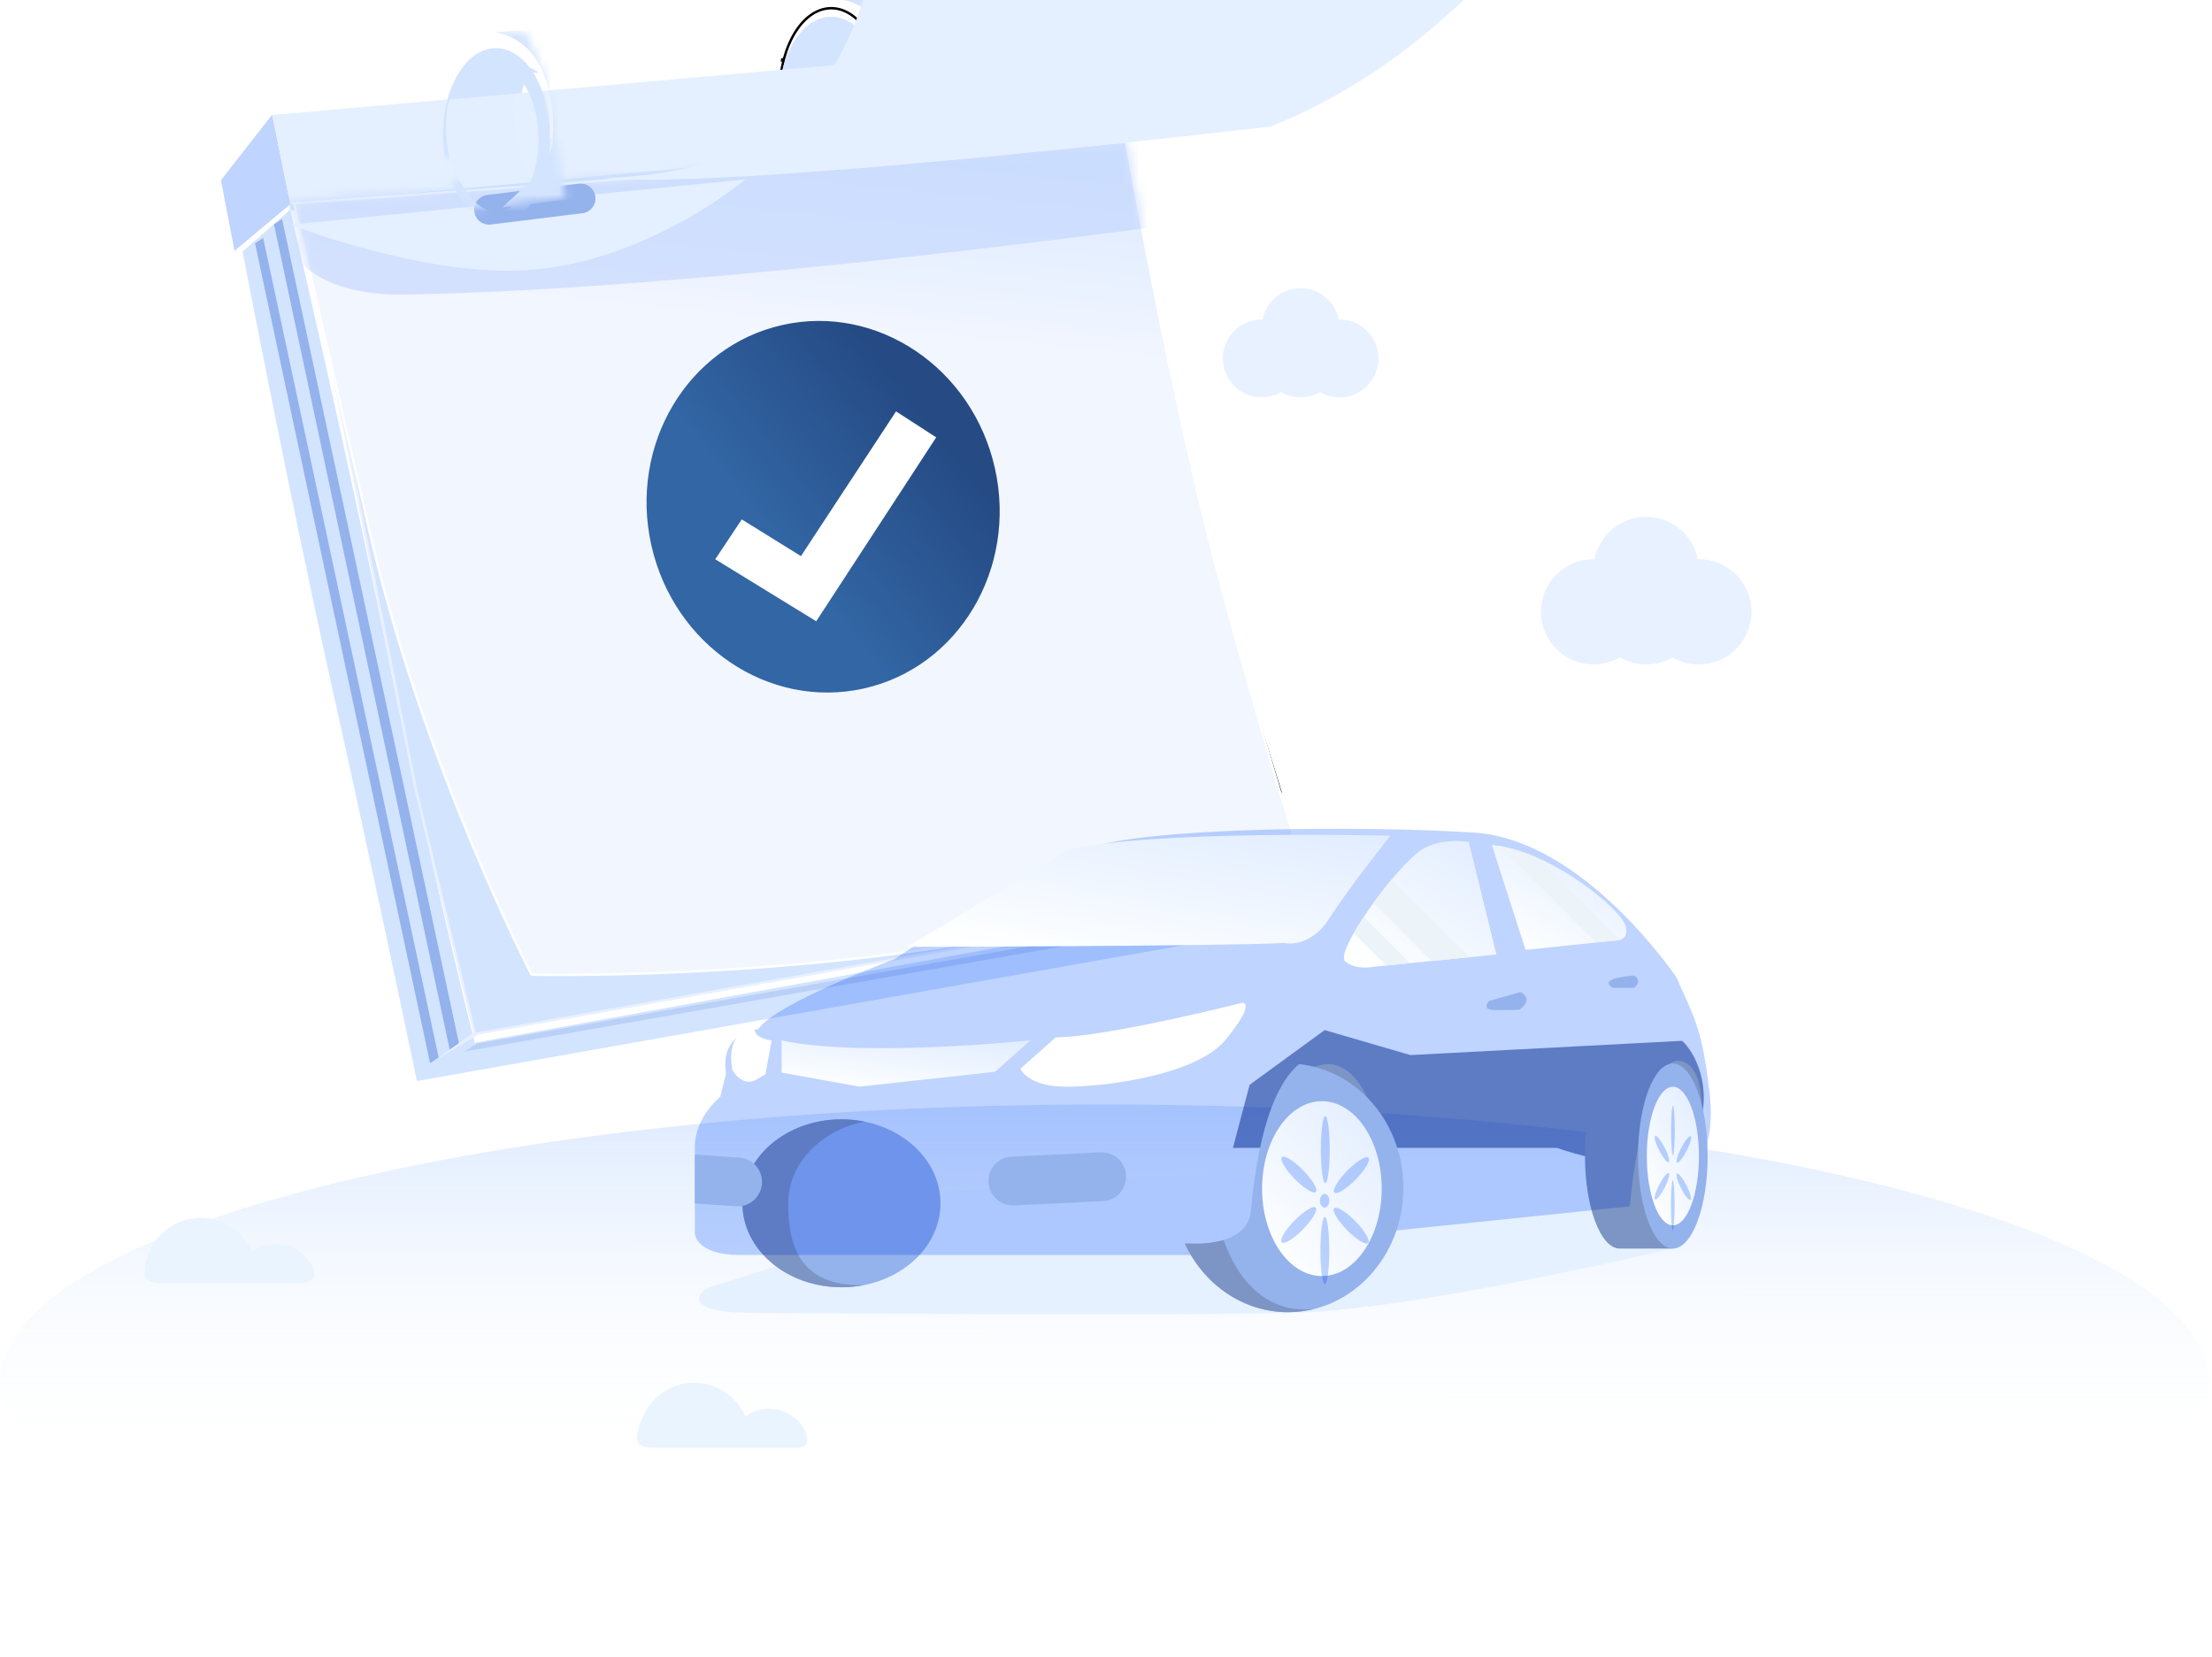 <svg width="267" height="200" viewBox="0 0 267 200" fill="none" xmlns="http://www.w3.org/2000/svg">
<g clip-path="url(#clip0_978_98230)">
<path fill-rule="evenodd" clip-rule="evenodd" d="M133.333 133.333C206.971 133.333 266.667 148.373 266.667 166.924C266.667 185.475 206.971 200.514 133.333 200.514C59.696 200.514 0 185.475 0 166.924C0 148.373 59.696 133.333 133.333 133.333Z" fill="url(#paint0_linear_978_98230)"/>
<path fill-rule="evenodd" clip-rule="evenodd" d="M141.447 142.319C168.157 141.487 189.951 142.609 190.123 144.827C190.294 147.046 168.781 149.516 142.068 150.35C115.359 151.181 93.565 150.06 93.393 147.841C93.225 145.623 114.738 143.15 141.447 142.319Z" fill="#E6F1FF"/>
<path fill-rule="evenodd" clip-rule="evenodd" d="M97.106 172.629C96.343 171.073 94.671 170.073 92.82 170.073C91.758 170.073 90.778 170.414 89.979 170.991C88.924 168.595 86.538 166.924 83.762 166.924C80.475 166.924 77.88 169.296 77.103 172.377C76.611 174.327 76.939 174.789 79.263 174.789C83.536 174.789 92.368 174.792 95.992 174.792C97.48 174.795 97.808 174.065 97.106 172.629Z" fill="#EAF4FF"/>
<path fill-rule="evenodd" clip-rule="evenodd" d="M37.123 152.013C36.212 150.906 34.856 150.172 33.312 150.172C32.251 150.172 31.271 150.513 30.468 151.089C29.413 148.694 27.027 147.022 24.251 147.022C21.22 147.022 18.687 149.025 17.779 151.761C16.924 154.337 17.703 154.887 19.424 154.887C23.592 154.887 32.257 154.887 36.137 154.887C37.746 154.891 38.713 153.947 37.123 152.013Z" fill="#EAF4FF"/>
<path d="M143.724 68.344L143.802 68.264C143.81 68.327 143.82 68.398 143.833 68.475C143.892 68.804 144.019 69.246 144.292 69.689C144.559 70.123 144.856 70.488 145.086 70.745C145.151 70.818 145.211 70.882 145.264 70.937L141.295 71.438C141.291 71.434 141.287 71.431 141.283 71.427C141.255 71.403 141.225 71.368 141.208 71.32C141.179 71.238 141.166 71.05 141.468 70.712C141.786 70.357 142.427 69.686 142.99 69.102C143.272 68.81 143.533 68.541 143.724 68.344Z" stroke="black" stroke-width="0.294"/>
<path d="M130.121 86.228L139.504 70.052L142.857 72.49L131.256 93.437L118.454 83.195L121.208 79.829L129.907 86.272L130.039 86.37L130.121 86.228Z" stroke="black" stroke-width="0.294"/>
<path d="M106.719 10.627L106.719 10.627C106.88 13.517 106.308 16.219 105.26 18.248C104.21 20.281 102.697 21.617 100.984 21.83L100.983 21.83C99.275 22.045 97.645 21.109 96.393 19.371C95.141 17.635 94.281 15.115 94.122 12.223L93.976 12.232L94.122 12.223C93.964 9.334 94.536 6.633 95.584 4.604C96.634 2.571 98.147 1.236 99.858 1.02C101.567 0.806 103.196 1.742 104.449 3.48C105.701 5.216 106.561 7.736 106.719 10.627Z" stroke="black" stroke-width="0.294"/>
<path d="M99.967 3.001L99.967 3.001C101.318 2.832 102.612 3.569 103.61 4.948C104.607 6.325 105.294 8.326 105.422 10.624C105.548 12.923 105.091 15.07 104.255 16.682C103.418 18.298 102.215 19.353 100.857 19.523C99.504 19.691 98.211 18.954 97.213 17.576C96.216 16.198 95.53 14.197 95.402 11.9C95.275 9.601 95.732 7.453 96.567 5.841C97.405 4.226 98.609 3.17 99.967 3.001Z" stroke="black" stroke-width="0.294"/>
<path d="M100.935 2.88C102.288 2.711 103.582 3.449 104.579 4.827C105.576 6.205 106.262 8.205 106.39 10.503C106.517 12.802 106.06 14.95 105.225 16.562C104.387 18.177 103.183 19.232 101.825 19.402C100.474 19.571 99.18 18.834 98.182 17.455C97.185 16.077 96.498 14.077 96.371 11.779C96.245 9.48 96.702 7.332 97.537 5.72C98.374 4.105 99.577 3.05 100.935 2.88Z" stroke="black" stroke-width="0.294"/>
<g filter="url(#filter0_i_978_98230)">
<path fill-rule="evenodd" clip-rule="evenodd" d="M99.84 0.875C103.4 0.428 106.546 4.791 106.866 10.619C107.189 16.445 104.562 21.532 101.002 21.976C97.441 22.423 94.295 18.06 93.976 12.232C93.656 6.406 96.283 1.322 99.84 0.875Z" fill="#D3E4FF"/>
</g>
<g filter="url(#filter1_ii_978_98230)">
<path fill-rule="evenodd" clip-rule="evenodd" d="M107.117 0.615C110.863 0.87 113.937 4.3 114.257 8.754C114.672 14.547 112.697 20.444 110.015 20.829C109.101 20.959 102.039 21.821 100.936 21.961C100.46 22.02 106.862 17.262 106.98 13.901C107.486 -0.465 98.169 1.059 100.417 0.778C101.553 0.638 105.116 0.478 107.117 0.615Z" fill="#D3E4FF"/>
</g>
<g filter="url(#filter2_i_978_98230)">
<path fill-rule="evenodd" clip-rule="evenodd" d="M96.651 6.915L102.907 6.526C102.907 6.526 100.611 6.336 101.818 6.594C104.088 5.062 101.68 2.673 100.037 2.863C96.036 3.327 96.651 6.915 96.651 6.915Z" fill="#D3E4FF"/>
</g>
<path d="M94.419 7.179L94.569 7.187C94.568 7.202 94.565 7.215 94.561 7.226C94.562 7.217 94.563 7.209 94.564 7.204C94.564 7.201 94.565 7.199 94.565 7.199C94.565 7.199 94.565 7.199 94.565 7.199L94.565 7.199C94.565 7.2 94.564 7.203 94.562 7.208C94.562 7.21 94.56 7.216 94.557 7.224C94.555 7.228 94.55 7.237 94.547 7.242C94.542 7.25 94.526 7.269 94.514 7.28C94.494 7.293 94.442 7.308 94.404 7.309L94.419 7.179Z" stroke="black" stroke-width="0.294"/>
<path d="M147.825 73.873L154.585 95.689L141.065 72.03L147.825 73.873Z" stroke="black" stroke-width="0.294"/>
<g filter="url(#filter3_i_978_98230)">
<path fill-rule="evenodd" clip-rule="evenodd" d="M57.546 124.662L50.336 129.327L152.185 111.282L158.059 106.387L57.546 124.662Z" fill="#D3E4FF"/>
</g>
<path fill-rule="evenodd" clip-rule="evenodd" d="M55.343 126.376L155.693 108.672L154.387 109.651L53.711 127.355L55.343 126.376Z" fill="#94B2EC" fill-opacity="0.4"/>
<path d="M35.385 22.863L35.412 22.983L35.535 22.977L42.442 22.643L35.148 23.337L33.966 17.035L34.559 19.289L35.385 22.863Z" stroke="black" stroke-width="0.294"/>
<g filter="url(#filter4_i_978_98230)">
<path fill-rule="evenodd" clip-rule="evenodd" d="M50.325 129.333C50.325 129.333 45.494 106.097 40.25 82.564C35.022 59.11 29.281 29.198 29.281 29.198L35.028 24.149C35.028 24.149 42.309 55.217 47.103 79.301C51.707 102.435 57.362 124.948 57.362 124.948L50.325 129.333Z" fill="#D3E4FF"/>
</g>
<path fill-rule="evenodd" clip-rule="evenodd" d="M34.049 26.434L55.425 126.07L54.303 126.824L33.07 27.086L34.049 26.434Z" fill="#94B2EC"/>
<path fill-rule="evenodd" clip-rule="evenodd" d="M31.764 28.717L52.956 127.701L51.911 128.333L30.785 29.37L31.764 28.717Z" fill="#94B2EC"/>
<path fill-rule="evenodd" clip-rule="evenodd" d="M57.16 124.673L52.234 128.171L57.711 124.888L57.16 124.673Z" fill="#E9F0FF"/>
<path fill-rule="evenodd" clip-rule="evenodd" d="M35.017 24.21V23.507L28.34 28.777L29.25 29.521L29.482 29.044L35.017 24.21Z" fill="#94B2EC"/>
<g filter="url(#filter5_i_978_98230)">
<path fill-rule="evenodd" clip-rule="evenodd" d="M26.668 20.579L32.855 12.665L35.049 23.476L28.306 29.103L26.668 20.579Z" fill="#BFD4FE"/>
</g>
<g filter="url(#filter6_i_978_98230)">
<path fill-rule="evenodd" clip-rule="evenodd" d="M35.02 24.205V23.486L86.05 18.663L85.662 19.28L35.02 24.205Z" fill="#D3E4FF"/>
</g>
<g filter="url(#filter7_i_978_98230)">
<path fill-rule="evenodd" clip-rule="evenodd" d="M32.867 12.695L35.029 23.497L134.237 14.359L131.75 3.916C131.75 3.916 39.715 12.107 33.117 12.695C32.872 12.717 32.867 12.695 32.867 12.695Z" fill="#E4F0FF"/>
</g>
<path d="M50.183 95.261L37.522 31.304L152.747 102.262L157.666 106.947L57.33 124.82L50.183 95.261Z" fill="#D3E4FF" stroke="#E9F0FF" stroke-width="0.294"/>
<path d="M35.513 24.621L35.502 24.573L135.93 17.135L135.955 17.273C135.986 17.45 136.033 17.712 136.093 18.053C136.215 18.735 136.395 19.732 136.625 20.991C137.086 23.509 137.75 27.078 138.567 31.278C140.2 39.68 142.439 50.612 144.864 60.733C147.153 70.287 150.417 81.794 153.109 90.91C154.455 95.469 155.658 99.431 156.524 102.253C156.957 103.664 157.306 104.79 157.547 105.563C157.668 105.95 157.761 106.248 157.824 106.45L157.87 106.595L157.828 106.601C157.775 106.61 157.712 106.62 157.639 106.632C157.523 106.65 157.382 106.673 157.217 106.699C156.682 106.786 155.898 106.913 154.9 107.076C152.904 107.402 150.053 107.874 146.636 108.456C139.8 109.619 130.695 111.221 121.616 112.975C107.704 115.664 93.32 116.836 82.411 117.335C76.957 117.585 72.374 117.667 69.153 117.686C67.543 117.695 66.274 117.689 65.407 117.681C64.974 117.677 64.641 117.672 64.417 117.668C64.306 117.666 64.222 117.665 64.165 117.664C64.14 117.615 64.104 117.544 64.057 117.452C63.959 117.26 63.816 116.976 63.631 116.603C63.261 115.858 62.725 114.763 62.062 113.359C60.734 110.553 58.897 106.518 56.858 101.602C52.778 91.77 47.89 78.42 44.65 64.341C42.202 53.705 39.906 43.722 38.221 36.397L36.21 27.655L35.657 25.25L35.513 24.621Z" fill="#F1F7FF"/>
<path d="M35.513 24.621L35.502 24.573L135.93 17.135L135.955 17.273C135.986 17.45 136.033 17.712 136.093 18.053C136.215 18.735 136.395 19.732 136.625 20.991C137.086 23.509 137.75 27.078 138.567 31.278C140.2 39.68 142.439 50.612 144.864 60.733C147.153 70.287 150.417 81.794 153.109 90.91C154.455 95.469 155.658 99.431 156.524 102.253C156.957 103.664 157.306 104.79 157.547 105.563C157.668 105.95 157.761 106.248 157.824 106.45L157.87 106.595L157.828 106.601C157.775 106.61 157.712 106.62 157.639 106.632C157.523 106.65 157.382 106.673 157.217 106.699C156.682 106.786 155.898 106.913 154.9 107.076C152.904 107.402 150.053 107.874 146.636 108.456C139.8 109.619 130.695 111.221 121.616 112.975C107.704 115.664 93.32 116.836 82.411 117.335C76.957 117.585 72.374 117.667 69.153 117.686C67.543 117.695 66.274 117.689 65.407 117.681C64.974 117.677 64.641 117.672 64.417 117.668C64.306 117.666 64.222 117.665 64.165 117.664C64.14 117.615 64.104 117.544 64.057 117.452C63.959 117.26 63.816 116.976 63.631 116.603C63.261 115.858 62.725 114.763 62.062 113.359C60.734 110.553 58.897 106.518 56.858 101.602C52.778 91.77 47.89 78.42 44.65 64.341C42.202 53.705 39.906 43.722 38.221 36.397L36.21 27.655L35.657 25.25L35.513 24.621Z" fill="url(#paint1_linear_978_98230)"/>
<path d="M35.513 24.621L35.502 24.573L135.93 17.135L135.955 17.273C135.986 17.45 136.033 17.712 136.093 18.053C136.215 18.735 136.395 19.732 136.625 20.991C137.086 23.509 137.75 27.078 138.567 31.278C140.2 39.68 142.439 50.612 144.864 60.733C147.153 70.287 150.417 81.794 153.109 90.91C154.455 95.469 155.658 99.431 156.524 102.253C156.957 103.664 157.306 104.79 157.547 105.563C157.668 105.95 157.761 106.248 157.824 106.45L157.87 106.595L157.828 106.601C157.775 106.61 157.712 106.62 157.639 106.632C157.523 106.65 157.382 106.673 157.217 106.699C156.682 106.786 155.898 106.913 154.9 107.076C152.904 107.402 150.053 107.874 146.636 108.456C139.8 109.619 130.695 111.221 121.616 112.975C107.704 115.664 93.32 116.836 82.411 117.335C76.957 117.585 72.374 117.667 69.153 117.686C67.543 117.695 66.274 117.689 65.407 117.681C64.974 117.677 64.641 117.672 64.417 117.668C64.306 117.666 64.222 117.665 64.165 117.664C64.14 117.615 64.104 117.544 64.057 117.452C63.959 117.26 63.816 116.976 63.631 116.603C63.261 115.858 62.725 114.763 62.062 113.359C60.734 110.553 58.897 106.518 56.858 101.602C52.778 91.77 47.89 78.42 44.65 64.341C42.202 53.705 39.906 43.722 38.221 36.397L36.21 27.655L35.657 25.25L35.513 24.621Z" stroke="white" stroke-width="0.294"/>
<mask id="mask0_978_98230" style="mask-type:alpha" maskUnits="userSpaceOnUse" x="35" y="16" width="124" height="102">
<path d="M35.265 24.393L35.254 24.344L135.93 17.135L135.954 17.273C135.986 17.45 136.032 17.712 136.093 18.053C136.215 18.735 136.394 19.732 136.625 20.991C137.085 23.509 137.75 27.078 138.566 31.278C140.199 39.68 142.438 50.612 144.864 60.733C147.152 70.287 150.417 81.794 153.108 90.91C154.454 95.469 155.657 99.431 156.524 102.253C156.957 103.664 157.306 104.79 157.547 105.563C157.667 105.95 157.761 106.248 157.824 106.45L157.869 106.595L157.828 106.601C157.762 106.612 157.681 106.625 157.585 106.64C157.48 106.657 157.357 106.677 157.217 106.699C156.682 106.786 155.897 106.913 154.899 107.076C152.903 107.402 150.053 107.874 146.635 108.456C139.8 109.619 130.695 111.221 121.616 112.975C107.704 115.664 93.319 116.836 82.411 117.335C76.957 117.585 72.373 117.667 69.153 117.686C67.543 117.695 66.274 117.689 65.407 117.681C64.974 117.677 64.641 117.672 64.417 117.668C64.369 117.668 64.326 117.667 64.288 117.666C64.238 117.665 64.197 117.664 64.165 117.664C64.14 117.615 64.103 117.544 64.056 117.452C63.959 117.26 63.816 116.976 63.631 116.603C63.261 115.858 62.725 114.763 62.061 113.359C60.734 110.553 58.897 106.518 56.858 101.602C52.778 91.77 47.889 78.42 44.65 64.341C42.202 53.705 39.843 43.664 38.096 36.281C37.222 32.59 36.501 29.564 35.999 27.46C35.748 26.408 35.551 25.587 35.418 25.029L35.265 24.393Z" fill="#F1F7FF" stroke="white" stroke-width="0.294"/>
</mask>
<g mask="url(#mask0_978_98230)">
<ellipse cx="99.356" cy="61.175" rx="21.249" ry="22.485" transform="rotate(-12.608 99.356 61.175)" fill="url(#paint2_linear_978_98230)"/>
<path d="M86.336 67.517L89.535 62.702L96.677 67.138L108.156 49.666L113.003 52.8L98.522 75L86.336 67.517Z" fill="white"/>
<g filter="url(#filter8_f_978_98230)">
<path fill-rule="evenodd" clip-rule="evenodd" d="M32.258 18.43L33.597 26.854C33.597 26.854 34.533 35.801 48.898 35.563C85.965 34.948 143.374 26.854 143.374 26.854L134.158 7.535L32.258 18.43Z" fill="#BFD4FE" fill-opacity="0.6"/>
</g>
</g>
<g filter="url(#filter9_iii_978_98230)">
<path fill-rule="evenodd" clip-rule="evenodd" d="M35.051 24.19C35.051 24.19 50.698 30.304 63.096 29.697C77.892 28.973 89.98 18.719 89.98 18.719L35.051 24.19Z" fill="#E4F0FF"/>
</g>
<g filter="url(#filter10_di_978_98230)">
<path fill-rule="evenodd" clip-rule="evenodd" d="M59.504 29.697C59.504 29.697 75.282 29.788 82.746 22.276C90.209 14.764 91.812 4.895 91.812 4.895L171.113 0C171.113 0 167.546 5.042 158.712 12.401C149.336 20.214 140.11 23.497 140.11 23.497C140.11 23.497 74.121 31.326 59.504 29.697Z" fill="#E4F0FF"/>
</g>
<path fill-rule="evenodd" clip-rule="evenodd" d="M58.86 23.537L69.903 22.172C70.889 22.075 71.77 22.793 71.868 23.781C71.966 24.767 71.248 25.648 70.259 25.746L59.216 27.11C58.23 27.208 57.349 26.49 57.251 25.501C57.153 24.512 57.874 23.634 58.86 23.537Z" fill="#94B2EC"/>
<mask id="mask1_978_98230" style="mask-type:alpha" maskUnits="userSpaceOnUse" x="48" y="2" width="21" height="24">
<path d="M48.125 9.794L48.631 3.464C50.762 3.3 55.115 2.965 55.479 2.935C55.933 2.897 63.121 3.881 63.424 3.956C63.666 4.017 65.139 7.639 65.845 9.442L68.305 23.857L57.37 25.219L54.6 23.479L54.123 22.047C54.123 22.047 55.16 22.097 56.294 20.808C57.427 19.518 57.625 18.744 57.625 18.744L51.259 19.33C51.259 19.33 50.217 17.838 49.928 14.633C49.64 11.427 49.928 9.638 49.928 9.638L48.125 9.794Z" fill="#C4C4C4"/>
</mask>
<g mask="url(#mask1_978_98230)">
<g filter="url(#filter11_i_978_98230)">
<path fill-rule="evenodd" clip-rule="evenodd" d="M55.207 10.83L62.967 10.07C62.967 10.07 63.437 7.329 64.645 7.586C66.159 7.913 62.008 5.857 60.559 6.027C56.558 6.49 55.207 10.83 55.207 10.83Z" fill="#D3E4FF"/>
</g>
<g filter="url(#filter12_ii_978_98230)">
<path fill-rule="evenodd" clip-rule="evenodd" d="M65.418 4.588C69.167 4.843 72.238 8.273 72.558 12.727C72.972 18.52 70.998 24.417 68.316 24.802C67.402 24.933 60.34 25.794 59.237 25.934C58.76 25.993 65.163 21.235 65.281 17.874C65.787 3.508 56.469 5.032 58.718 4.752C59.854 4.608 63.417 4.451 65.418 4.588Z" fill="#D3E4FF"/>
</g>
<g filter="url(#filter13_i_978_98230)">
<path fill-rule="evenodd" clip-rule="evenodd" d="M59.361 4.669C62.921 4.222 66.067 8.585 66.387 14.414C66.707 20.239 64.083 25.327 60.526 25.77C56.965 26.218 53.819 21.854 53.499 16.026C53.176 10.201 55.803 5.116 59.361 4.669ZM59.383 6.757C62.225 6.385 64.732 10.021 64.989 14.876C65.243 19.735 63.15 23.975 60.307 24.348C57.465 24.72 54.958 21.083 54.701 16.228C54.578 13.882 55.003 11.68 55.795 9.988L55.977 9.132L56.275 9.098C57.091 7.781 58.168 6.916 59.383 6.757Z" fill="#D3E4FF"/>
</g>
<path d="M65.997 10.987C66.223 11.658 66.412 12.418 66.51 13.251C66.677 14.668 66.624 15.818 66.499 16.689C66.533 16.206 66.556 15.646 66.556 15.015C66.556 13.38 66.255 11.945 65.997 10.987Z" stroke="#F2F6FF" stroke-width="0.294"/>
</g>
<g filter="url(#filter14_i_978_98230)">
<path d="M62.197 10.148L54.303 10.831C54.303 10.831 53.604 12.07 53.895 15.665C54.186 19.259 56.032 21.552 56.032 21.552C56.118 21.518 58.717 21.332 60.524 21.14C61.502 21.093 64.026 20.825 64.026 20.825L63.645 19.683C63.645 19.683 62.63 17.398 62.197 14.584C61.763 11.769 62.197 10.148 62.197 10.148Z" fill="#E3EFFF"/>
</g>
<path d="M201.922 150.728C201.922 150.728 171.019 158.102 156.205 158.488C140.678 158.89 90.656 158.488 90.656 158.488C81.364 158.41 84.894 155.606 85.667 155.402L125.577 142.743L191.312 139.561L201.922 150.728Z" fill="#E6F1FF"/>
<path d="M101.57 155.402C94.969 155.402 89.617 150.863 89.617 145.264C89.617 139.666 94.969 135.127 101.57 135.127C108.172 135.127 113.523 139.666 113.523 145.264C113.523 150.863 108.172 155.402 101.57 155.402Z" fill="#94B2EC"/>
<g filter="url(#filter15_i_978_98230)">
<path d="M159.896 122.971L150.834 129.579L148.82 137.193H187.945C192.787 138.916 202.961 140.956 204.918 135.325C206.874 129.694 204.486 125.604 203.048 124.264L170.252 125.987L159.896 122.971Z" fill="#7C95C5"/>
</g>
<path d="M101.569 135.127C102.497 135.127 103.422 135.219 104.332 135.402C99.064 136.46 95.142 140.473 95.142 145.264C95.142 150.056 96.326 155.402 104.332 155.127C103.422 155.309 102.497 155.402 101.569 155.402C94.968 155.402 89.616 150.862 89.616 145.264C89.616 139.666 94.968 135.127 101.569 135.127Z" fill="#7C95C5"/>
<path d="M195.514 128.393C197.834 128.393 199.715 133.392 199.715 139.56C199.715 139.704 199.712 139.848 199.71 139.993L203.191 142.723L201.923 150.729H195.514C193.195 150.729 191.314 145.73 191.314 139.562C191.314 133.394 193.195 128.393 195.514 128.393Z" fill="#7C95C5"/>
<g filter="url(#filter16_i_978_98230)">
<path d="M202.357 116.619C202.357 116.619 191.237 99.976 177.891 99.126C164.546 98.277 138.412 98.432 131.183 101.07C123.954 103.708 107.983 114.398 107.983 114.398C107.983 114.398 93.452 119.813 91.535 122.867C91.535 122.867 86.838 123.145 87.637 128.211L86.942 131.022C86.942 131.022 83.872 133.464 83.872 137.073V147.531C83.872 147.531 83.965 150.123 89.34 150.123H143.972C143.972 150.123 150.575 150.562 150.992 146.189C151.408 141.816 152.799 128.21 159.541 127.169C159.541 127.169 163.572 125.781 165.936 133.486L166.491 147.37L196.728 144.248C196.728 144.248 198.186 127.31 202.357 126.685C202.357 126.685 205.972 125.991 205.346 134.46L204.443 139.666C204.443 139.666 207.223 137.514 206.319 130.226C205.416 122.937 204.721 121.896 202.357 116.619Z" fill="#BFD4FE"/>
</g>
<path d="M180.067 101.996L184.146 114.677L194.711 113.566C194.711 113.566 196.842 113.751 196.194 111.715C195.545 109.679 187.296 102.737 180.067 101.996Z" fill="url(#paint3_linear_978_98230)"/>
<path d="M177.288 101.627L180.625 115.232L165.797 116.713C165.797 116.713 163.665 117.176 162.368 116.065C161.071 114.955 168.208 104.958 171.496 102.644C171.495 102.644 173.511 101.117 177.288 101.627Z" fill="url(#paint4_linear_978_98230)"/>
<path d="M167.836 100.886C167.836 100.886 138.18 100.145 128.913 102.644L109.538 114.306C109.538 114.306 147.123 114.235 155.047 113.843C155.047 113.843 158.105 114.584 160.515 110.789C162.924 106.994 167.836 100.886 167.836 100.886Z" fill="url(#paint5_linear_978_98230)"/>
<path d="M149.948 121.063C149.948 121.063 133.452 125.229 127.428 125.229L123.165 129.024C123.165 129.024 123.906 130.875 127.706 131.153C131.505 131.431 144.185 130.135 147.947 125.507C151.709 120.88 149.948 121.063 149.948 121.063Z" fill="white"/>
<path d="M93.141 125.597C93.141 125.597 90.777 125.412 91.102 123.885C91.102 123.885 87.441 124.348 88.414 129.207C88.414 129.207 89.573 131.336 91.333 130.317L92.398 129.669L93.141 125.597Z" fill="white"/>
<path d="M124.371 125.596C124.371 125.596 103.89 127.724 94.344 125.596V129.483L103.704 131.184L120.108 129.39L124.371 125.596Z" fill="url(#paint6_linear_978_98230)"/>
<path d="M197.257 117.778C197.257 117.778 198.323 118.333 197.257 119.259H194.708C194.708 119.259 192.438 118.148 197.257 117.778Z" fill="#94B2EC"/>
<path d="M183.542 119.768L179.745 120.832C179.745 120.832 178.864 121.804 180.069 121.897C181.274 121.989 183.406 121.897 183.406 121.897C183.406 121.897 185.211 120.693 183.542 119.768Z" fill="#94B2EC"/>
<path d="M201.922 150.727C199.602 150.727 197.722 145.728 197.722 139.56C197.722 133.393 199.602 128.393 201.922 128.393C204.241 128.393 206.121 133.393 206.121 139.56C206.121 145.728 204.241 150.727 201.922 150.727Z" fill="#94B2EC"/>
<path d="M201.925 147.925C200.188 147.925 198.779 144.18 198.779 139.56C198.779 134.94 200.188 131.195 201.925 131.195C203.662 131.195 205.07 134.94 205.07 139.56C205.07 144.18 203.662 147.925 201.925 147.925Z" fill="url(#paint7_linear_978_98230)"/>
<path d="M167.988 106.165L177.391 115.556L172.784 116.015L165.775 109.014C166.484 108.035 167.239 107.06 167.988 106.165Z" fill="#ECF3F9"/>
<path d="M170.203 116.271L167.333 116.559L163.409 112.639C163.757 112.027 164.164 111.369 164.613 110.689L170.203 116.271Z" fill="#ECF3F9"/>
<path d="M185.732 103.625L195.57 113.451C195.293 113.543 195.001 113.582 194.71 113.566L192.696 113.778L181.039 102.135C182.658 102.438 184.234 102.938 185.732 103.625Z" fill="#ECF3F9"/>
<path d="M122.124 139.633L132.838 139.114C134.466 139.035 135.849 140.289 135.928 141.915C136.007 143.54 134.751 144.922 133.124 145.001L122.41 145.519C120.782 145.598 119.398 144.344 119.319 142.719C119.24 141.093 120.496 139.712 122.124 139.633Z" fill="#94B2EC"/>
<path d="M83.868 139.377L89.211 139.744C89.599 139.768 89.979 139.868 90.329 140.04C90.678 140.211 90.991 140.449 91.248 140.742C91.504 141.034 91.701 141.374 91.825 141.742C91.95 142.111 92 142.5 91.974 142.888C91.947 143.276 91.843 143.655 91.669 144.002C91.496 144.35 91.254 144.66 90.96 144.915C90.665 145.169 90.323 145.363 89.954 145.484C89.584 145.606 89.194 145.653 88.805 145.624L83.868 145.285V139.377Z" fill="#94B2EC"/>
<path d="M143.971 150.128C143.971 150.128 150.575 150.568 150.991 146.194C151.344 142.493 152.394 132.178 156.797 128.465C163.865 129.187 169.395 135.598 169.395 143.403C169.395 151.692 163.159 158.412 155.466 158.412C150.018 158.412 145.304 155.039 143.015 150.128H143.971Z" fill="#94B2EC"/>
<path d="M159.56 154.05C155.573 154.05 152.34 149.324 152.34 143.493C152.34 137.663 155.573 132.936 159.56 132.936C163.548 132.936 166.781 137.663 166.781 143.493C166.781 149.324 163.548 154.05 159.56 154.05Z" fill="url(#paint8_linear_978_98230)"/>
<path d="M143.968 150.126C145.227 150.181 146.487 150.035 147.699 149.692C149.393 154.645 153.108 158.708 158.668 158.006C157.621 158.273 156.544 158.408 155.463 158.408C150.015 158.408 145.301 155.036 143.012 150.125L143.968 150.126Z" fill="#7C95C5"/>
<g filter="url(#filter17_i_978_98230)">
<path d="M159.968 141.442C159.672 141.442 159.431 139.633 159.431 137.402C159.431 135.171 159.672 133.362 159.968 133.362C160.264 133.362 160.504 135.171 160.504 137.402C160.504 139.633 160.264 141.442 159.968 141.442Z" fill="#BFD4FE"/>
</g>
<g filter="url(#filter18_i_978_98230)">
<path d="M161.069 142.586C160.778 142.302 161.46 141.131 162.594 139.971C163.728 138.811 164.883 138.101 165.175 138.385C165.467 138.669 164.784 139.84 163.65 141C162.517 142.161 161.361 142.87 161.069 142.586Z" fill="#BFD4FE"/>
</g>
<g filter="url(#filter19_i_978_98230)">
<path d="M162.566 147.091C161.433 145.931 160.75 144.76 161.042 144.476C161.334 144.192 162.489 144.901 163.623 146.062C164.757 147.222 165.439 148.393 165.147 148.677C164.856 148.961 163.7 148.252 162.566 147.091Z" fill="#BFD4FE"/>
</g>
<g filter="url(#filter20_i_978_98230)">
<path d="M159.917 153.625C159.621 153.625 159.381 151.816 159.381 149.585C159.381 147.354 159.621 145.545 159.917 145.545C160.213 145.545 160.453 147.354 160.453 149.585C160.453 151.816 160.213 153.625 159.917 153.625Z" fill="#BFD4FE"/>
</g>
<g filter="url(#filter21_i_978_98230)">
<path d="M154.706 148.602C154.414 148.317 155.097 147.146 156.231 145.986C157.364 144.826 158.52 144.116 158.812 144.401C159.103 144.685 158.421 145.856 157.287 147.016C156.153 148.176 154.998 148.886 154.706 148.602Z" fill="#BFD4FE"/>
</g>
<g filter="url(#filter22_i_978_98230)">
<path d="M156.254 140.927C155.12 139.767 154.438 138.596 154.73 138.311C155.021 138.027 156.177 138.737 157.311 139.897C158.444 141.057 159.127 142.228 158.835 142.512C158.543 142.797 157.388 142.087 156.254 140.927Z" fill="#BFD4FE"/>
</g>
<g filter="url(#filter23_i_978_98230)">
<path d="M201.933 138.088C201.809 138.088 201.709 136.75 201.709 135.098C201.709 133.447 201.809 132.108 201.933 132.108C202.056 132.108 202.156 133.447 202.156 135.098C202.156 136.75 202.056 138.088 201.933 138.088Z" fill="#BFD4FE"/>
</g>
<g filter="url(#filter24_i_978_98230)">
<path d="M202.433 138.968C202.25 138.874 202.468 138.085 202.92 137.206C203.372 136.327 203.887 135.691 204.07 135.785C204.254 135.879 204.036 136.668 203.584 137.547C203.132 138.426 202.617 139.062 202.433 138.968Z" fill="#BFD4FE"/>
</g>
<g filter="url(#filter25_i_978_98230)">
<path d="M202.904 142.055C202.452 141.176 202.234 140.388 202.418 140.294C202.601 140.199 203.116 140.836 203.568 141.715C204.02 142.594 204.238 143.382 204.055 143.477C203.871 143.571 203.356 142.934 202.904 142.055Z" fill="#BFD4FE"/>
</g>
<g filter="url(#filter26_i_978_98230)">
<path d="M201.913 147.102C201.79 147.102 201.69 145.763 201.69 144.112C201.69 142.461 201.79 141.122 201.913 141.122C202.037 141.122 202.137 142.461 202.137 144.112C202.137 145.763 202.037 147.102 201.913 147.102Z" fill="#BFD4FE"/>
</g>
<g filter="url(#filter27_i_978_98230)">
<path d="M199.781 143.422C199.598 143.328 199.815 142.539 200.267 141.66C200.719 140.781 201.234 140.145 201.418 140.239C201.601 140.333 201.384 141.122 200.932 142.001C200.48 142.88 199.965 143.516 199.781 143.422Z" fill="#BFD4FE"/>
</g>
<g filter="url(#filter28_i_978_98230)">
<path d="M200.271 137.499C199.819 136.62 199.602 135.831 199.785 135.737C199.969 135.643 200.484 136.28 200.936 137.159C201.388 138.037 201.605 138.826 201.422 138.92C201.238 139.014 200.723 138.378 200.271 137.499Z" fill="#BFD4FE"/>
</g>
<g filter="url(#filter29_i_978_98230)">
<path d="M159.889 144.409C159.578 144.409 159.325 144.036 159.325 143.576C159.325 143.116 159.578 142.743 159.889 142.743C160.201 142.743 160.453 143.116 160.453 143.576C160.453 144.036 160.201 144.409 159.889 144.409Z" fill="#BFD4FE"/>
</g>
<path fill-rule="evenodd" clip-rule="evenodd" d="M161.598 38.574C161.17 36.422 159.271 34.8 156.993 34.8C154.715 34.8 152.816 36.422 152.387 38.574C152.357 38.573 152.327 38.573 152.297 38.573C149.704 38.573 147.602 40.675 147.602 43.269C147.602 45.862 149.704 47.965 152.297 47.965C153.153 47.965 153.954 47.736 154.645 47.337C155.336 47.736 156.137 47.965 156.993 47.965C157.848 47.965 158.65 47.736 159.34 47.337C160.031 47.736 160.833 47.965 161.688 47.965C164.281 47.965 166.384 45.862 166.384 43.269C166.384 40.675 164.281 38.573 161.688 38.573C161.658 38.573 161.628 38.573 161.598 38.574Z" fill="#E8F1FF"/>
<path fill-rule="evenodd" clip-rule="evenodd" d="M204.932 67.505C204.353 64.594 201.784 62.4 198.703 62.4C195.622 62.4 193.053 64.594 192.474 67.505C192.433 67.504 192.392 67.504 192.352 67.504C188.844 67.504 186 70.348 186 73.855C186 77.363 188.844 80.207 192.352 80.207C193.508 80.207 194.593 79.898 195.527 79.357C196.462 79.898 197.546 80.207 198.703 80.207C199.86 80.207 200.945 79.898 201.879 79.357C202.813 79.898 203.898 80.207 205.055 80.207C208.562 80.207 211.406 77.363 211.406 73.855C211.406 70.348 208.562 67.504 205.055 67.504C205.014 67.504 204.973 67.504 204.932 67.505Z" fill="#E8F1FF"/>
</g>
<defs>
<filter id="filter0_i_978_98230" x="93.949" y="0.843" width="12.945" height="22.339" filterUnits="userSpaceOnUse" color-interpolation-filters="sRGB">
<feFlood flood-opacity="0" result="BackgroundImageFix"/>
<feBlend mode="normal" in="SourceGraphic" in2="BackgroundImageFix" result="shape"/>
<feColorMatrix in="SourceAlpha" type="matrix" values="0 0 0 0 0 0 0 0 0 0 0 0 0 0 0 0 0 0 127 0" result="hardAlpha"/>
<feOffset dy="1.175"/>
<feGaussianBlur stdDeviation="4.259"/>
<feComposite in2="hardAlpha" operator="arithmetic" k2="-1" k3="1"/>
<feColorMatrix type="matrix" values="0 0 0 0 0.58 0 0 0 0 0.698 0 0 0 0 0.925 0 0 0 1 0"/>
<feBlend mode="normal" in2="shape" result="effect1_innerShadow_978_98230"/>
</filter>
<filter id="filter1_ii_978_98230" x="100.066" y="-0.318" width="15.127" height="23.161" filterUnits="userSpaceOnUse" color-interpolation-filters="sRGB">
<feFlood flood-opacity="0" result="BackgroundImageFix"/>
<feBlend mode="normal" in="SourceGraphic" in2="BackgroundImageFix" result="shape"/>
<feColorMatrix in="SourceAlpha" type="matrix" values="0 0 0 0 0 0 0 0 0 0 0 0 0 0 0 0 0 0 127 0" result="hardAlpha"/>
<feOffset dx="1.175" dy="0.881"/>
<feGaussianBlur stdDeviation="0.441"/>
<feComposite in2="hardAlpha" operator="arithmetic" k2="-1" k3="1"/>
<feColorMatrix type="matrix" values="0 0 0 0 0.749 0 0 0 0 0.831 0 0 0 0 0.996 0 0 0 1 0"/>
<feBlend mode="normal" in2="shape" result="effect1_innerShadow_978_98230"/>
<feColorMatrix in="SourceAlpha" type="matrix" values="0 0 0 0 0 0 0 0 0 0 0 0 0 0 0 0 0 0 127 0" result="hardAlpha"/>
<feOffset dx="0.294" dy="-1.762"/>
<feGaussianBlur stdDeviation="0.441"/>
<feComposite in2="hardAlpha" operator="arithmetic" k2="-1" k3="1"/>
<feColorMatrix type="matrix" values="0 0 0 0 0.749 0 0 0 0 0.831 0 0 0 0 0.996 0 0 0 1 0"/>
<feBlend mode="normal" in2="effect1_innerShadow_978_98230" result="effect2_innerShadow_978_98230"/>
</filter>
<filter id="filter2_i_978_98230" x="96.617" y="2.853" width="6.289" height="5.237" filterUnits="userSpaceOnUse" color-interpolation-filters="sRGB">
<feFlood flood-opacity="0" result="BackgroundImageFix"/>
<feBlend mode="normal" in="SourceGraphic" in2="BackgroundImageFix" result="shape"/>
<feColorMatrix in="SourceAlpha" type="matrix" values="0 0 0 0 0 0 0 0 0 0 0 0 0 0 0 0 0 0 127 0" result="hardAlpha"/>
<feOffset dy="1.175"/>
<feGaussianBlur stdDeviation="0.587"/>
<feComposite in2="hardAlpha" operator="arithmetic" k2="-1" k3="1"/>
<feColorMatrix type="matrix" values="0 0 0 0 0.749 0 0 0 0 0.831 0 0 0 0 0.996 0 0 0 1 0"/>
<feBlend mode="normal" in2="shape" result="effect1_innerShadow_978_98230"/>
</filter>
<filter id="filter3_i_978_98230" x="50.336" y="106.387" width="107.723" height="24.116" filterUnits="userSpaceOnUse" color-interpolation-filters="sRGB">
<feFlood flood-opacity="0" result="BackgroundImageFix"/>
<feBlend mode="normal" in="SourceGraphic" in2="BackgroundImageFix" result="shape"/>
<feColorMatrix in="SourceAlpha" type="matrix" values="0 0 0 0 0 0 0 0 0 0 0 0 0 0 0 0 0 0 127 0" result="hardAlpha"/>
<feOffset dy="1.175"/>
<feGaussianBlur stdDeviation="1.762"/>
<feComposite in2="hardAlpha" operator="arithmetic" k2="-1" k3="1"/>
<feColorMatrix type="matrix" values="0 0 0 0 0.682 0 0 0 0 0.78 0 0 0 0 0.957 0 0 0 1 0"/>
<feBlend mode="normal" in2="shape" result="effect1_innerShadow_978_98230"/>
</filter>
<filter id="filter4_i_978_98230" x="29.281" y="24.149" width="28.082" height="106.359" filterUnits="userSpaceOnUse" color-interpolation-filters="sRGB">
<feFlood flood-opacity="0" result="BackgroundImageFix"/>
<feBlend mode="normal" in="SourceGraphic" in2="BackgroundImageFix" result="shape"/>
<feColorMatrix in="SourceAlpha" type="matrix" values="0 0 0 0 0 0 0 0 0 0 0 0 0 0 0 0 0 0 127 0" result="hardAlpha"/>
<feOffset dy="1.175"/>
<feGaussianBlur stdDeviation="6.315"/>
<feComposite in2="hardAlpha" operator="arithmetic" k2="-1" k3="1"/>
<feColorMatrix type="matrix" values="0 0 0 0 0.58 0 0 0 0 0.698 0 0 0 0 0.925 0 0 0 1 0"/>
<feBlend mode="normal" in2="shape" result="effect1_innerShadow_978_98230"/>
</filter>
<filter id="filter5_i_978_98230" x="26.668" y="12.665" width="8.383" height="17.613" filterUnits="userSpaceOnUse" color-interpolation-filters="sRGB">
<feFlood flood-opacity="0" result="BackgroundImageFix"/>
<feBlend mode="normal" in="SourceGraphic" in2="BackgroundImageFix" result="shape"/>
<feColorMatrix in="SourceAlpha" type="matrix" values="0 0 0 0 0 0 0 0 0 0 0 0 0 0 0 0 0 0 127 0" result="hardAlpha"/>
<feOffset dy="1.175"/>
<feGaussianBlur stdDeviation="2.643"/>
<feComposite in2="hardAlpha" operator="arithmetic" k2="-1" k3="1"/>
<feColorMatrix type="matrix" values="0 0 0 0 0.58 0 0 0 0 0.698 0 0 0 0 0.925 0 0 0 1 0"/>
<feBlend mode="normal" in2="shape" result="effect1_innerShadow_978_98230"/>
</filter>
<filter id="filter6_i_978_98230" x="35.02" y="18.663" width="51.031" height="6.717" filterUnits="userSpaceOnUse" color-interpolation-filters="sRGB">
<feFlood flood-opacity="0" result="BackgroundImageFix"/>
<feBlend mode="normal" in="SourceGraphic" in2="BackgroundImageFix" result="shape"/>
<feColorMatrix in="SourceAlpha" type="matrix" values="0 0 0 0 0 0 0 0 0 0 0 0 0 0 0 0 0 0 127 0" result="hardAlpha"/>
<feOffset dy="1.175"/>
<feGaussianBlur stdDeviation="2.497"/>
<feComposite in2="hardAlpha" operator="arithmetic" k2="-1" k3="1"/>
<feColorMatrix type="matrix" values="0 0 0 0 0.58 0 0 0 0 0.698 0 0 0 0 0.925 0 0 0 1 0"/>
<feBlend mode="normal" in2="shape" result="effect1_innerShadow_978_98230"/>
</filter>
<filter id="filter7_i_978_98230" x="32.867" y="3.916" width="101.371" height="20.755" filterUnits="userSpaceOnUse" color-interpolation-filters="sRGB">
<feFlood flood-opacity="0" result="BackgroundImageFix"/>
<feBlend mode="normal" in="SourceGraphic" in2="BackgroundImageFix" result="shape"/>
<feColorMatrix in="SourceAlpha" type="matrix" values="0 0 0 0 0 0 0 0 0 0 0 0 0 0 0 0 0 0 127 0" result="hardAlpha"/>
<feOffset dy="1.175"/>
<feGaussianBlur stdDeviation="2.937"/>
<feComposite in2="hardAlpha" operator="arithmetic" k2="-1" k3="1"/>
<feColorMatrix type="matrix" values="0 0 0 0 0.749 0 0 0 0 0.831 0 0 0 0 0.996 0 0 0 1 0"/>
<feBlend mode="normal" in2="shape" result="effect1_innerShadow_978_98230"/>
</filter>
<filter id="filter8_f_978_98230" x="26.384" y="1.661" width="122.865" height="39.781" filterUnits="userSpaceOnUse" color-interpolation-filters="sRGB">
<feFlood flood-opacity="0" result="BackgroundImageFix"/>
<feBlend mode="normal" in="SourceGraphic" in2="BackgroundImageFix" result="shape"/>
<feGaussianBlur stdDeviation="2.937" result="effect1_foregroundBlur_978_98230"/>
</filter>
<filter id="filter9_iii_978_98230" x="35.051" y="18.719" width="54.93" height="13.076" filterUnits="userSpaceOnUse" color-interpolation-filters="sRGB">
<feFlood flood-opacity="0" result="BackgroundImageFix"/>
<feBlend mode="normal" in="SourceGraphic" in2="BackgroundImageFix" result="shape"/>
<feColorMatrix in="SourceAlpha" type="matrix" values="0 0 0 0 0 0 0 0 0 0 0 0 0 0 0 0 0 0 127 0" result="hardAlpha"/>
<feOffset dy="1.175"/>
<feGaussianBlur stdDeviation="7.049"/>
<feComposite in2="hardAlpha" operator="arithmetic" k2="-1" k3="1"/>
<feColorMatrix type="matrix" values="0 0 0 0 0.749 0 0 0 0 0.831 0 0 0 0 0.996 0 0 0 1 0"/>
<feBlend mode="normal" in2="shape" result="effect1_innerShadow_978_98230"/>
<feColorMatrix in="SourceAlpha" type="matrix" values="0 0 0 0 0 0 0 0 0 0 0 0 0 0 0 0 0 0 127 0" result="hardAlpha"/>
<feOffset dy="2.056"/>
<feGaussianBlur stdDeviation="3.671"/>
<feComposite in2="hardAlpha" operator="arithmetic" k2="-1" k3="1"/>
<feColorMatrix type="matrix" values="0 0 0 0 0.58 0 0 0 0 0.698 0 0 0 0 0.925 0 0 0 0.74 0"/>
<feBlend mode="normal" in2="effect1_innerShadow_978_98230" result="effect2_innerShadow_978_98230"/>
<feColorMatrix in="SourceAlpha" type="matrix" values="0 0 0 0 0 0 0 0 0 0 0 0 0 0 0 0 0 0 127 0" result="hardAlpha"/>
<feOffset dy="-0.294"/>
<feComposite in2="hardAlpha" operator="arithmetic" k2="-1" k3="1"/>
<feColorMatrix type="matrix" values="0 0 0 0 0.886 0 0 0 0 0.933 0 0 0 0 1 0 0 0 1 0"/>
<feBlend mode="normal" in2="effect2_innerShadow_978_98230" result="effect3_innerShadow_978_98230"/>
</filter>
<filter id="filter10_di_978_98230" x="59.21" y="-7.93" width="121.302" height="37.85" filterUnits="userSpaceOnUse" color-interpolation-filters="sRGB">
<feFlood flood-opacity="0" result="BackgroundImageFix"/>
<feColorMatrix in="SourceAlpha" type="matrix" values="0 0 0 0 0 0 0 0 0 0 0 0 0 0 0 0 0 0 127 0" result="hardAlpha"/>
<feOffset dx="-0.294" dy="-0.294"/>
<feColorMatrix type="matrix" values="0 0 0 0 0.953 0 0 0 0 0.969 0 0 0 0 1 0 0 0 1 0"/>
<feBlend mode="normal" in2="BackgroundImageFix" result="effect1_dropShadow_978_98230"/>
<feBlend mode="normal" in="SourceGraphic" in2="effect1_dropShadow_978_98230" result="shape"/>
<feColorMatrix in="SourceAlpha" type="matrix" values="0 0 0 0 0 0 0 0 0 0 0 0 0 0 0 0 0 0 127 0" result="hardAlpha"/>
<feOffset dx="13.511" dy="-7.93"/>
<feGaussianBlur stdDeviation="4.699"/>
<feComposite in2="hardAlpha" operator="arithmetic" k2="-1" k3="1"/>
<feColorMatrix type="matrix" values="0 0 0 0 0.749 0 0 0 0 0.831 0 0 0 0 0.996 0 0 0 0.89 0"/>
<feBlend mode="normal" in2="shape" result="effect2_innerShadow_978_98230"/>
</filter>
<filter id="filter11_i_978_98230" x="55.207" y="6.017" width="9.766" height="5.989" filterUnits="userSpaceOnUse" color-interpolation-filters="sRGB">
<feFlood flood-opacity="0" result="BackgroundImageFix"/>
<feBlend mode="normal" in="SourceGraphic" in2="BackgroundImageFix" result="shape"/>
<feColorMatrix in="SourceAlpha" type="matrix" values="0 0 0 0 0 0 0 0 0 0 0 0 0 0 0 0 0 0 127 0" result="hardAlpha"/>
<feOffset dy="1.175"/>
<feGaussianBlur stdDeviation="0.587"/>
<feComposite in2="hardAlpha" operator="arithmetic" k2="-1" k3="1"/>
<feColorMatrix type="matrix" values="0 0 0 0 0.749 0 0 0 0 0.831 0 0 0 0 0.996 0 0 0 1 0"/>
<feBlend mode="normal" in2="shape" result="effect1_innerShadow_978_98230"/>
</filter>
<filter id="filter12_ii_978_98230" x="58.367" y="3.655" width="15.127" height="23.162" filterUnits="userSpaceOnUse" color-interpolation-filters="sRGB">
<feFlood flood-opacity="0" result="BackgroundImageFix"/>
<feBlend mode="normal" in="SourceGraphic" in2="BackgroundImageFix" result="shape"/>
<feColorMatrix in="SourceAlpha" type="matrix" values="0 0 0 0 0 0 0 0 0 0 0 0 0 0 0 0 0 0 127 0" result="hardAlpha"/>
<feOffset dx="1.175" dy="0.881"/>
<feGaussianBlur stdDeviation="0.441"/>
<feComposite in2="hardAlpha" operator="arithmetic" k2="-1" k3="1"/>
<feColorMatrix type="matrix" values="0 0 0 0 0.749 0 0 0 0 0.831 0 0 0 0 0.996 0 0 0 1 0"/>
<feBlend mode="normal" in2="shape" result="effect1_innerShadow_978_98230"/>
<feColorMatrix in="SourceAlpha" type="matrix" values="0 0 0 0 0 0 0 0 0 0 0 0 0 0 0 0 0 0 127 0" result="hardAlpha"/>
<feOffset dx="0.294" dy="-1.762"/>
<feGaussianBlur stdDeviation="0.441"/>
<feComposite in2="hardAlpha" operator="arithmetic" k2="-1" k3="1"/>
<feColorMatrix type="matrix" values="0 0 0 0 0.749 0 0 0 0 0.831 0 0 0 0 0.996 0 0 0 1 0"/>
<feBlend mode="normal" in2="effect1_innerShadow_978_98230" result="effect2_innerShadow_978_98230"/>
</filter>
<filter id="filter13_i_978_98230" x="53.473" y="4.638" width="12.941" height="22.339" filterUnits="userSpaceOnUse" color-interpolation-filters="sRGB">
<feFlood flood-opacity="0" result="BackgroundImageFix"/>
<feBlend mode="normal" in="SourceGraphic" in2="BackgroundImageFix" result="shape"/>
<feColorMatrix in="SourceAlpha" type="matrix" values="0 0 0 0 0 0 0 0 0 0 0 0 0 0 0 0 0 0 127 0" result="hardAlpha"/>
<feOffset dy="1.175"/>
<feGaussianBlur stdDeviation="4.259"/>
<feComposite in2="hardAlpha" operator="arithmetic" k2="-1" k3="1"/>
<feColorMatrix type="matrix" values="0 0 0 0 0.58 0 0 0 0 0.698 0 0 0 0 0.925 0 0 0 1 0"/>
<feBlend mode="normal" in2="shape" result="effect1_innerShadow_978_98230"/>
</filter>
<filter id="filter14_i_978_98230" x="53.824" y="10.148" width="10.203" height="12.579" filterUnits="userSpaceOnUse" color-interpolation-filters="sRGB">
<feFlood flood-opacity="0" result="BackgroundImageFix"/>
<feBlend mode="normal" in="SourceGraphic" in2="BackgroundImageFix" result="shape"/>
<feColorMatrix in="SourceAlpha" type="matrix" values="0 0 0 0 0 0 0 0 0 0 0 0 0 0 0 0 0 0 127 0" result="hardAlpha"/>
<feOffset dy="1.175"/>
<feGaussianBlur stdDeviation="16.154"/>
<feComposite in2="hardAlpha" operator="arithmetic" k2="-1" k3="1"/>
<feColorMatrix type="matrix" values="0 0 0 0 0.694 0 0 0 0 0.788 0 0 0 0 0.965 0 0 0 0.6 0"/>
<feBlend mode="normal" in2="shape" result="effect1_innerShadow_978_98230"/>
</filter>
<filter id="filter15_i_978_98230" x="148.82" y="122.971" width="56.836" height="17.43" filterUnits="userSpaceOnUse" color-interpolation-filters="sRGB">
<feFlood flood-opacity="0" result="BackgroundImageFix"/>
<feBlend mode="normal" in="SourceGraphic" in2="BackgroundImageFix" result="shape"/>
<feColorMatrix in="SourceAlpha" type="matrix" values="0 0 0 0 0 0 0 0 0 0 0 0 0 0 0 0 0 0 127 0" result="hardAlpha"/>
<feOffset dy="1.384"/>
<feGaussianBlur stdDeviation="3.633"/>
<feComposite in2="hardAlpha" operator="arithmetic" k2="-1" k3="1"/>
<feColorMatrix type="matrix" values="0 0 0 0 0.827 0 0 0 0 0.894 0 0 0 0 1 0 0 0 1 0"/>
<feBlend mode="multiply" in2="shape" result="effect1_innerShadow_978_98230"/>
</filter>
<filter id="filter16_i_978_98230" x="83.871" y="98.666" width="122.629" height="52.852" filterUnits="userSpaceOnUse" color-interpolation-filters="sRGB">
<feFlood flood-opacity="0" result="BackgroundImageFix"/>
<feBlend mode="normal" in="SourceGraphic" in2="BackgroundImageFix" result="shape"/>
<feColorMatrix in="SourceAlpha" type="matrix" values="0 0 0 0 0 0 0 0 0 0 0 0 0 0 0 0 0 0 127 0" result="hardAlpha"/>
<feOffset dy="1.384"/>
<feGaussianBlur stdDeviation="3.633"/>
<feComposite in2="hardAlpha" operator="arithmetic" k2="-1" k3="1"/>
<feColorMatrix type="matrix" values="0 0 0 0 0.827 0 0 0 0 0.894 0 0 0 0 1 0 0 0 1 0"/>
<feBlend mode="multiply" in2="shape" result="effect1_innerShadow_978_98230"/>
</filter>
<filter id="filter17_i_978_98230" x="159.43" y="133.362" width="1.074" height="9.463" filterUnits="userSpaceOnUse" color-interpolation-filters="sRGB">
<feFlood flood-opacity="0" result="BackgroundImageFix"/>
<feBlend mode="normal" in="SourceGraphic" in2="BackgroundImageFix" result="shape"/>
<feColorMatrix in="SourceAlpha" type="matrix" values="0 0 0 0 0 0 0 0 0 0 0 0 0 0 0 0 0 0 127 0" result="hardAlpha"/>
<feOffset dy="1.384"/>
<feGaussianBlur stdDeviation="3.633"/>
<feComposite in2="hardAlpha" operator="arithmetic" k2="-1" k3="1"/>
<feColorMatrix type="matrix" values="0 0 0 0 0.827 0 0 0 0 0.894 0 0 0 0 1 0 0 0 1 0"/>
<feBlend mode="multiply" in2="shape" result="effect1_innerShadow_978_98230"/>
</filter>
<filter id="filter18_i_978_98230" x="161.004" y="138.322" width="4.238" height="5.711" filterUnits="userSpaceOnUse" color-interpolation-filters="sRGB">
<feFlood flood-opacity="0" result="BackgroundImageFix"/>
<feBlend mode="normal" in="SourceGraphic" in2="BackgroundImageFix" result="shape"/>
<feColorMatrix in="SourceAlpha" type="matrix" values="0 0 0 0 0 0 0 0 0 0 0 0 0 0 0 0 0 0 127 0" result="hardAlpha"/>
<feOffset dy="1.384"/>
<feGaussianBlur stdDeviation="3.633"/>
<feComposite in2="hardAlpha" operator="arithmetic" k2="-1" k3="1"/>
<feColorMatrix type="matrix" values="0 0 0 0 0.827 0 0 0 0 0.894 0 0 0 0 1 0 0 0 1 0"/>
<feBlend mode="multiply" in2="shape" result="effect1_innerShadow_978_98230"/>
</filter>
<filter id="filter19_i_978_98230" x="160.977" y="144.413" width="4.238" height="5.711" filterUnits="userSpaceOnUse" color-interpolation-filters="sRGB">
<feFlood flood-opacity="0" result="BackgroundImageFix"/>
<feBlend mode="normal" in="SourceGraphic" in2="BackgroundImageFix" result="shape"/>
<feColorMatrix in="SourceAlpha" type="matrix" values="0 0 0 0 0 0 0 0 0 0 0 0 0 0 0 0 0 0 127 0" result="hardAlpha"/>
<feOffset dy="1.384"/>
<feGaussianBlur stdDeviation="3.633"/>
<feComposite in2="hardAlpha" operator="arithmetic" k2="-1" k3="1"/>
<feColorMatrix type="matrix" values="0 0 0 0 0.827 0 0 0 0 0.894 0 0 0 0 1 0 0 0 1 0"/>
<feBlend mode="multiply" in2="shape" result="effect1_innerShadow_978_98230"/>
</filter>
<filter id="filter20_i_978_98230" x="159.379" y="145.545" width="1.074" height="9.463" filterUnits="userSpaceOnUse" color-interpolation-filters="sRGB">
<feFlood flood-opacity="0" result="BackgroundImageFix"/>
<feBlend mode="normal" in="SourceGraphic" in2="BackgroundImageFix" result="shape"/>
<feColorMatrix in="SourceAlpha" type="matrix" values="0 0 0 0 0 0 0 0 0 0 0 0 0 0 0 0 0 0 127 0" result="hardAlpha"/>
<feOffset dy="1.384"/>
<feGaussianBlur stdDeviation="3.633"/>
<feComposite in2="hardAlpha" operator="arithmetic" k2="-1" k3="1"/>
<feColorMatrix type="matrix" values="0 0 0 0 0.827 0 0 0 0 0.894 0 0 0 0 1 0 0 0 1 0"/>
<feBlend mode="multiply" in2="shape" result="effect1_innerShadow_978_98230"/>
</filter>
<filter id="filter21_i_978_98230" x="154.641" y="144.338" width="4.238" height="5.711" filterUnits="userSpaceOnUse" color-interpolation-filters="sRGB">
<feFlood flood-opacity="0" result="BackgroundImageFix"/>
<feBlend mode="normal" in="SourceGraphic" in2="BackgroundImageFix" result="shape"/>
<feColorMatrix in="SourceAlpha" type="matrix" values="0 0 0 0 0 0 0 0 0 0 0 0 0 0 0 0 0 0 127 0" result="hardAlpha"/>
<feOffset dy="1.384"/>
<feGaussianBlur stdDeviation="3.633"/>
<feComposite in2="hardAlpha" operator="arithmetic" k2="-1" k3="1"/>
<feColorMatrix type="matrix" values="0 0 0 0 0.827 0 0 0 0 0.894 0 0 0 0 1 0 0 0 1 0"/>
<feBlend mode="multiply" in2="shape" result="effect1_innerShadow_978_98230"/>
</filter>
<filter id="filter22_i_978_98230" x="154.664" y="138.249" width="4.238" height="5.711" filterUnits="userSpaceOnUse" color-interpolation-filters="sRGB">
<feFlood flood-opacity="0" result="BackgroundImageFix"/>
<feBlend mode="normal" in="SourceGraphic" in2="BackgroundImageFix" result="shape"/>
<feColorMatrix in="SourceAlpha" type="matrix" values="0 0 0 0 0 0 0 0 0 0 0 0 0 0 0 0 0 0 127 0" result="hardAlpha"/>
<feOffset dy="1.384"/>
<feGaussianBlur stdDeviation="3.633"/>
<feComposite in2="hardAlpha" operator="arithmetic" k2="-1" k3="1"/>
<feColorMatrix type="matrix" values="0 0 0 0 0.827 0 0 0 0 0.894 0 0 0 0 1 0 0 0 1 0"/>
<feBlend mode="multiply" in2="shape" result="effect1_innerShadow_978_98230"/>
</filter>
<filter id="filter23_i_978_98230" x="201.711" y="132.108" width="0.445" height="7.364" filterUnits="userSpaceOnUse" color-interpolation-filters="sRGB">
<feFlood flood-opacity="0" result="BackgroundImageFix"/>
<feBlend mode="normal" in="SourceGraphic" in2="BackgroundImageFix" result="shape"/>
<feColorMatrix in="SourceAlpha" type="matrix" values="0 0 0 0 0 0 0 0 0 0 0 0 0 0 0 0 0 0 127 0" result="hardAlpha"/>
<feOffset dy="1.384"/>
<feGaussianBlur stdDeviation="3.633"/>
<feComposite in2="hardAlpha" operator="arithmetic" k2="-1" k3="1"/>
<feColorMatrix type="matrix" values="0 0 0 0 0.827 0 0 0 0 0.894 0 0 0 0 1 0 0 0 1 0"/>
<feBlend mode="multiply" in2="shape" result="effect1_innerShadow_978_98230"/>
</filter>
<filter id="filter24_i_978_98230" x="202.367" y="135.775" width="1.77" height="4.586" filterUnits="userSpaceOnUse" color-interpolation-filters="sRGB">
<feFlood flood-opacity="0" result="BackgroundImageFix"/>
<feBlend mode="normal" in="SourceGraphic" in2="BackgroundImageFix" result="shape"/>
<feColorMatrix in="SourceAlpha" type="matrix" values="0 0 0 0 0 0 0 0 0 0 0 0 0 0 0 0 0 0 127 0" result="hardAlpha"/>
<feOffset dy="1.384"/>
<feGaussianBlur stdDeviation="3.633"/>
<feComposite in2="hardAlpha" operator="arithmetic" k2="-1" k3="1"/>
<feColorMatrix type="matrix" values="0 0 0 0 0.827 0 0 0 0 0.894 0 0 0 0 1 0 0 0 1 0"/>
<feBlend mode="multiply" in2="shape" result="effect1_innerShadow_978_98230"/>
</filter>
<filter id="filter25_i_978_98230" x="202.352" y="140.284" width="1.77" height="4.586" filterUnits="userSpaceOnUse" color-interpolation-filters="sRGB">
<feFlood flood-opacity="0" result="BackgroundImageFix"/>
<feBlend mode="normal" in="SourceGraphic" in2="BackgroundImageFix" result="shape"/>
<feColorMatrix in="SourceAlpha" type="matrix" values="0 0 0 0 0 0 0 0 0 0 0 0 0 0 0 0 0 0 127 0" result="hardAlpha"/>
<feOffset dy="1.384"/>
<feGaussianBlur stdDeviation="3.633"/>
<feComposite in2="hardAlpha" operator="arithmetic" k2="-1" k3="1"/>
<feColorMatrix type="matrix" values="0 0 0 0 0.827 0 0 0 0 0.894 0 0 0 0 1 0 0 0 1 0"/>
<feBlend mode="multiply" in2="shape" result="effect1_innerShadow_978_98230"/>
</filter>
<filter id="filter26_i_978_98230" x="201.691" y="141.122" width="0.445" height="7.364" filterUnits="userSpaceOnUse" color-interpolation-filters="sRGB">
<feFlood flood-opacity="0" result="BackgroundImageFix"/>
<feBlend mode="normal" in="SourceGraphic" in2="BackgroundImageFix" result="shape"/>
<feColorMatrix in="SourceAlpha" type="matrix" values="0 0 0 0 0 0 0 0 0 0 0 0 0 0 0 0 0 0 127 0" result="hardAlpha"/>
<feOffset dy="1.384"/>
<feGaussianBlur stdDeviation="3.633"/>
<feComposite in2="hardAlpha" operator="arithmetic" k2="-1" k3="1"/>
<feColorMatrix type="matrix" values="0 0 0 0 0.827 0 0 0 0 0.894 0 0 0 0 1 0 0 0 1 0"/>
<feBlend mode="multiply" in2="shape" result="effect1_innerShadow_978_98230"/>
</filter>
<filter id="filter27_i_978_98230" x="199.715" y="140.229" width="1.77" height="4.586" filterUnits="userSpaceOnUse" color-interpolation-filters="sRGB">
<feFlood flood-opacity="0" result="BackgroundImageFix"/>
<feBlend mode="normal" in="SourceGraphic" in2="BackgroundImageFix" result="shape"/>
<feColorMatrix in="SourceAlpha" type="matrix" values="0 0 0 0 0 0 0 0 0 0 0 0 0 0 0 0 0 0 127 0" result="hardAlpha"/>
<feOffset dy="1.384"/>
<feGaussianBlur stdDeviation="3.633"/>
<feComposite in2="hardAlpha" operator="arithmetic" k2="-1" k3="1"/>
<feColorMatrix type="matrix" values="0 0 0 0 0.827 0 0 0 0 0.894 0 0 0 0 1 0 0 0 1 0"/>
<feBlend mode="multiply" in2="shape" result="effect1_innerShadow_978_98230"/>
</filter>
<filter id="filter28_i_978_98230" x="199.719" y="135.728" width="1.77" height="4.586" filterUnits="userSpaceOnUse" color-interpolation-filters="sRGB">
<feFlood flood-opacity="0" result="BackgroundImageFix"/>
<feBlend mode="normal" in="SourceGraphic" in2="BackgroundImageFix" result="shape"/>
<feColorMatrix in="SourceAlpha" type="matrix" values="0 0 0 0 0 0 0 0 0 0 0 0 0 0 0 0 0 0 127 0" result="hardAlpha"/>
<feOffset dy="1.384"/>
<feGaussianBlur stdDeviation="3.633"/>
<feComposite in2="hardAlpha" operator="arithmetic" k2="-1" k3="1"/>
<feColorMatrix type="matrix" values="0 0 0 0 0.827 0 0 0 0 0.894 0 0 0 0 1 0 0 0 1 0"/>
<feBlend mode="multiply" in2="shape" result="effect1_innerShadow_978_98230"/>
</filter>
<filter id="filter29_i_978_98230" x="159.324" y="142.743" width="1.129" height="3.05" filterUnits="userSpaceOnUse" color-interpolation-filters="sRGB">
<feFlood flood-opacity="0" result="BackgroundImageFix"/>
<feBlend mode="normal" in="SourceGraphic" in2="BackgroundImageFix" result="shape"/>
<feColorMatrix in="SourceAlpha" type="matrix" values="0 0 0 0 0 0 0 0 0 0 0 0 0 0 0 0 0 0 127 0" result="hardAlpha"/>
<feOffset dy="1.384"/>
<feGaussianBlur stdDeviation="3.633"/>
<feComposite in2="hardAlpha" operator="arithmetic" k2="-1" k3="1"/>
<feColorMatrix type="matrix" values="0 0 0 0 0.827 0 0 0 0 0.894 0 0 0 0 1 0 0 0 1 0"/>
<feBlend mode="multiply" in2="shape" result="effect1_innerShadow_978_98230"/>
</filter>
<linearGradient id="paint0_linear_978_98230" x1="133.333" y1="133.333" x2="133.332" y2="176.783" gradientUnits="userSpaceOnUse">
<stop stop-color="#DDEAFF"/>
<stop offset="1" stop-color="#FEFFFF" stop-opacity="0"/>
</linearGradient>
<linearGradient id="paint1_linear_978_98230" x1="96.69" y1="16.979" x2="94.476" y2="39.329" gradientUnits="userSpaceOnUse">
<stop stop-color="#DCEAFF"/>
<stop offset="1" stop-color="#F2F6FF"/>
</linearGradient>
<linearGradient id="paint2_linear_978_98230" x1="110.786" y1="46.098" x2="89.352" y2="56.443" gradientUnits="userSpaceOnUse">
<stop stop-color="#254A84"/>
<stop offset="1" stop-color="#3266A4"/>
</linearGradient>
<linearGradient id="paint3_linear_978_98230" x1="200.944" y1="102.37" x2="190.084" y2="120.524" gradientUnits="userSpaceOnUse">
<stop stop-color="#DDEAFF"/>
<stop offset="0.932" stop-color="#FEFFFF"/>
</linearGradient>
<linearGradient id="paint4_linear_978_98230" x1="185.869" y1="101.973" x2="172.409" y2="123.123" gradientUnits="userSpaceOnUse">
<stop stop-color="#DDEAFF"/>
<stop offset="0.932" stop-color="#FEFFFF"/>
</linearGradient>
<linearGradient id="paint5_linear_978_98230" x1="184.439" y1="101.182" x2="179.908" y2="126.665" gradientUnits="userSpaceOnUse">
<stop stop-color="#DDEAFF"/>
<stop offset="0.932" stop-color="#FEFFFF"/>
</linearGradient>
<linearGradient id="paint6_linear_978_98230" x1="132.923" y1="125.761" x2="131.404" y2="136.407" gradientUnits="userSpaceOnUse">
<stop stop-color="#DDEAFF"/>
<stop offset="0.932" stop-color="#FEFFFF"/>
</linearGradient>
<linearGradient id="paint7_linear_978_98230" x1="206.862" y1="131.688" x2="194.003" y2="137.996" gradientUnits="userSpaceOnUse">
<stop stop-color="#DDEAFF"/>
<stop offset="0.932" stop-color="#FEFFFF"/>
</linearGradient>
<linearGradient id="paint8_linear_978_98230" x1="170.894" y1="133.559" x2="150.504" y2="151.752" gradientUnits="userSpaceOnUse">
<stop stop-color="#DDEAFF"/>
<stop offset="0.932" stop-color="#FEFFFF"/>
</linearGradient>
<clipPath id="clip0_978_98230">
<rect width="266.667" height="200" fill="white"/>
</clipPath>
</defs>
</svg>

